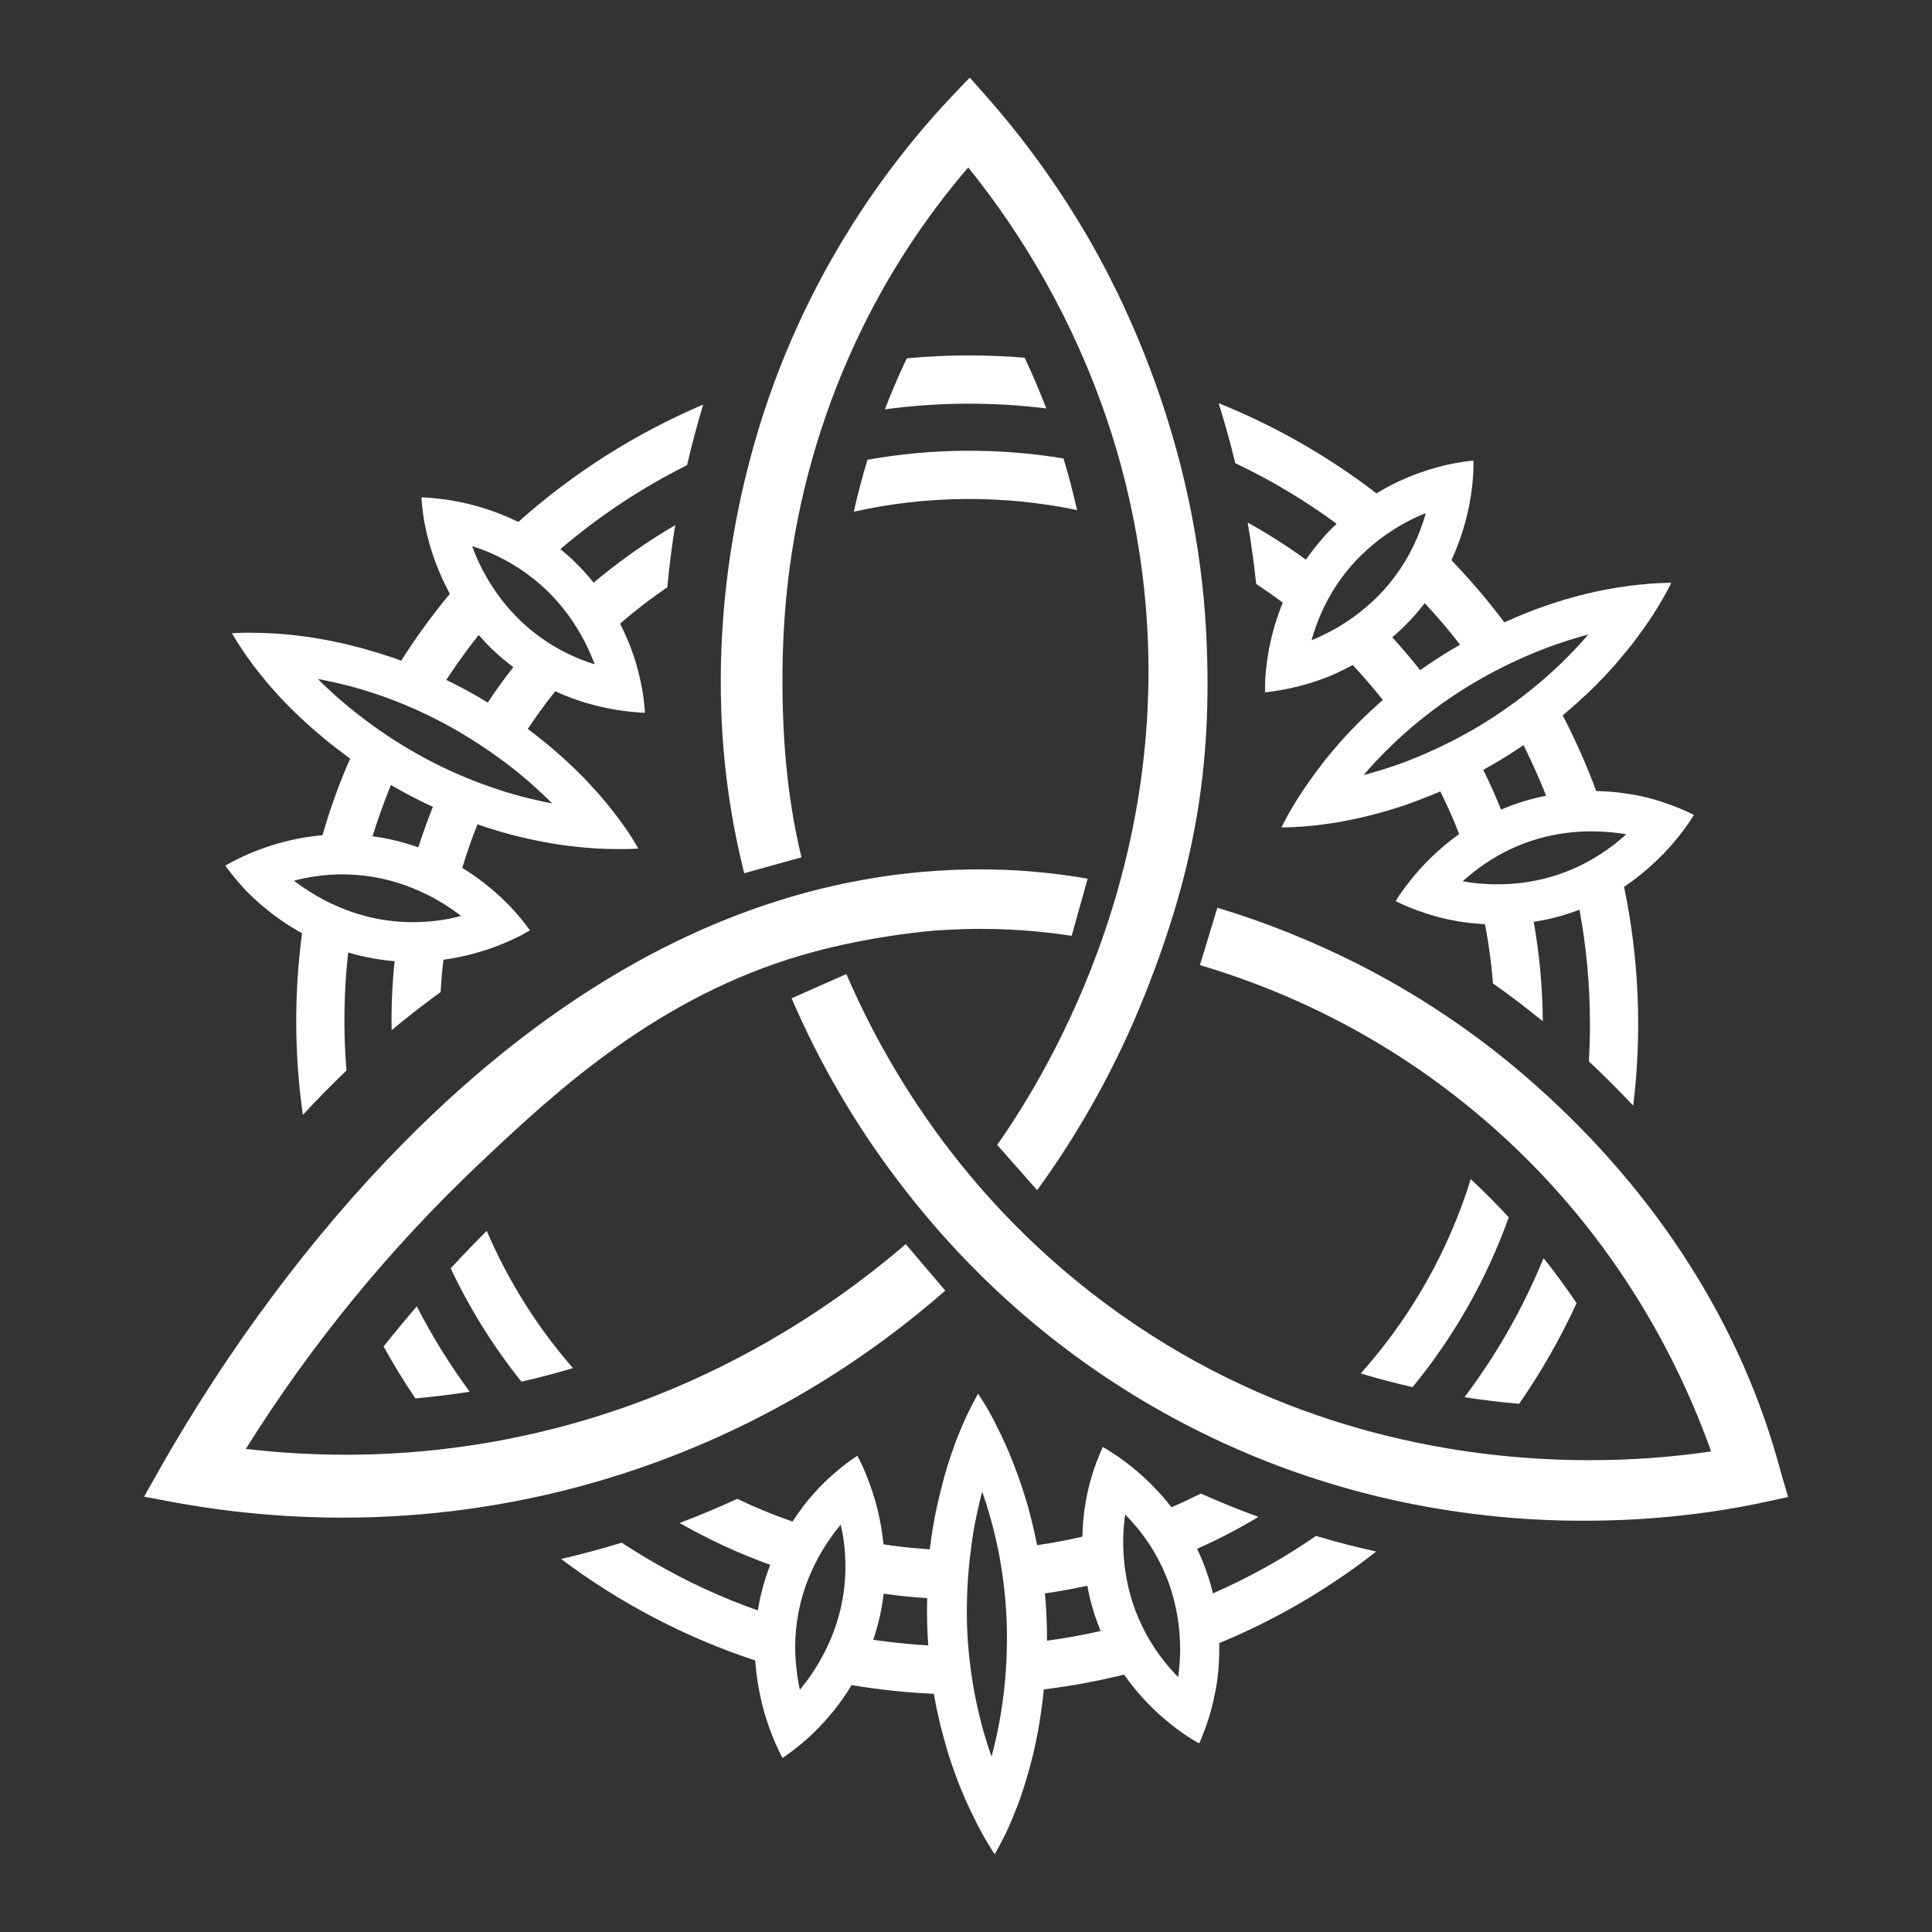 <?xml version="1.0" encoding="utf-8"?>
<!-- Generator: Adobe Illustrator 26.0.3, SVG Export Plug-In . SVG Version: 6.00 Build 0)  -->
<svg version="1.1" id="レイヤー_1" xmlns="http://www.w3.org/2000/svg" xmlns:xlink="http://www.w3.org/1999/xlink" x="0px"
	 y="0px" viewBox="0 0 1920 1920" style="enable-background:new 0 0 1920 1920;" xml:space="preserve">
<rect x="0" y="0" width="1920" height="1920" fill="#333333" stroke="none"/>
<style type="text/css">
	.st0{fill:white;}
</style>
<path class="st0" d="M848.5,508.5c3.9-17.4,8.4-34.6,13.6-51.6c64.4-11.5,130.3-11.9,194.8-1.3c5,16.5,9.5,33.6,13.5,51.3
	C997.2,491.7,921.5,492.2,848.5,508.5L848.5,508.5z M483.7,1223.2c-12.2,12.2-24.1,24.6-35.8,37.3c19,40.2,42.6,78,70.3,112.6
	c17.6-4,34.6-8.5,51.2-13.5C533.9,1318.9,505,1272.9,483.7,1223.2z M879.4,406.8c53.2-7.2,107.1-7.5,160.4-0.9
	c-6.8-17.6-14-34.4-21.5-50.4c-18.2-1.5-36.6-2.3-55.2-2.3c-20.9,0-41.5,1-61.9,2.9c-1,2.2-2.1,4.4-3.1,6.5
	C891.4,377.1,885.1,391.8,879.4,406.8z M1499.4,1209.8c-11.8-12.8-24.4-25.5-37.8-38c-5.1,16.5-11,32.7-17.8,48.7
	c-22.3,52.8-53.3,101.6-91.5,144.4c17.5,5.3,34.6,9.8,51.5,13.6C1445.1,1328.2,1477.4,1271.1,1499.4,1209.8z M412.8,1389.7
	c18.1-1.6,36.1-3.8,54-6.6c-19.8-26.8-37.4-55.2-52.6-84.9c-11.2,13.1-22.3,26.4-33,39.9C391,1355.8,401.5,1373,412.8,1389.7
	L412.8,1389.7z M1534,1250.3c-1,2.4-2,4.8-3,7.1c-19.7,46.6-45.1,90.7-75.6,131.1c18.8,3,37,5.1,54.3,6.6
	c21.9-31.6,41-65.1,57.1-100C1556.9,1280.3,1546,1265.3,1534,1250.3L1534,1250.3z"/>
<path class="st0" d="M1080.9,873.2c-17.3-3-36.2-5.5-56.6-7.2c-18.1-1.5-35.2-2-51-2l0,0c-13.5,0-27.1,0.4-40.6,1.3
	c-102,6.3-202.9,36.9-300,90.8c-79.8,44.3-157.7,104.7-231.7,179.7c-90.7,91.8-175.1,205.1-244.2,327.4l-13.6,24.2l27.3,5.1
	c56,10.4,112.8,15.7,169.7,15.7c167.1,0.2,331-45.9,473.5-133.1c44.5-27.2,86.5-58.2,125.7-92.5l-39.3-46.2
	c-80.4,69.2-214.8,159.1-398.6,194.3c-52.1,10-105,15-158,15c-33.1,0-66.3-2-99.2-5.8c65-104,143.1-199.3,232.2-283.6
	c70.8-66.8,167.9-158.3,306.7-202.9c71.9-23.1,143.9-28.4,146.9-28.7c21.6-1.5,40.5-1.6,44-1.6c30.4,0,60.8,2.3,90.9,6.9
	C1070.3,911.2,1075.6,892.2,1080.9,873.2z M1198.7,628.7c-9.2-179.3-76-320.5-115.1-388.7c-30.1-52.4-65.4-101.6-105.6-146.8
	l-14.3-16.1l-14.9,15.6C880.9,163.9,790.5,284.8,745.2,457c-21.8,82.8-31.3,166.6-28.4,249c1.8,54.6,9.5,108.8,22.8,161.8l56.9-15.8
	c-14.3-58.7-20.4-124.4-18.6-200.7c0.6-24.4,2.3-48.9,5.1-73c9.5-82.4,32.2-162.8,67.2-238.1c29.2-62.8,66.9-121.3,112-173.8
	c48.8,60.5,147.8,200.7,173.2,404.8c36.6,294.2-105.8,511.5-144.4,566.6l39.7,45c43.7-60.1,79.6-125.4,107.1-194.4
	C1186.4,866,1205.5,763,1198.7,628.7L1198.7,628.7z M1771,1467.3l-2.6-9.3l-2.6-9.3c-40.7-142.5-127.5-274-251-380.1
	c-50.7-43.6-106.6-80.8-166.2-111c-44.6-22.5-91-41.1-138.8-55.5c-5.8,19-11.5,38-17.3,57c105.5,31.4,200.8,83.3,283.2,154.2
	c125.7,108,191.2,234.9,224.8,329.1c-40.2,5.9-80.7,8.8-121.3,8.7c-110.1,0-275.1-21.6-435.8-124.7
	C974.6,1218.1,885.8,1071.8,841.1,968l-54.4,24.1c27.9,64.9,63.6,126.1,106.5,182.3c74,97.5,165.2,176.1,271,233.8
	c69,37.6,143,65.3,219.7,82.4c62.5,13.8,126.3,20.8,190.3,20.7c62.7,0,123.9-6.4,182.1-19.1l20.7-4.5L1771,1467.3z"/>
<path class="st0" d="M1674.1,823.7c0.1-0.1,0.1-0.2,0.2-0.3c0.4-0.6,0.8-1.2,1.2-1.7c0.1-0.2,0.2-0.3,0.3-0.5
	c0.7-0.9,1.3-1.8,1.9-2.7c0.2-0.2,0.3-0.4,0.5-0.7c0.3-0.4,0.5-0.8,0.8-1.1c0.2-0.3,0.4-0.6,0.6-0.9s0.4-0.6,0.6-0.9
	c0.4-0.5,0.7-1.1,1-1.6c0.1-0.2,0.2-0.4,0.4-0.6c0.2-0.4,0.5-0.7,0.7-1.1l0.3-0.5c0.3-0.5,0.6-0.9,0.8-1.3c-2.1-1-4.2-2-6.3-3
	c-0.1-0.1-0.2-0.1-0.4-0.2c-2-0.9-4-1.8-6-2.6c-0.2-0.1-0.4-0.2-0.6-0.3c-1.9-0.8-3.9-1.6-5.8-2.3c-0.3-0.1-0.5-0.2-0.8-0.3
	c-1.9-0.7-3.8-1.4-5.7-2.1l-0.8-0.3c-1.9-0.6-3.8-1.3-5.6-1.9c-0.3-0.1-0.5-0.2-0.8-0.3c-1.9-0.6-3.7-1.1-5.6-1.7l-0.7-0.2
	c-1.9-0.5-3.8-1-5.6-1.5c-0.2-0.1-0.4-0.1-0.6-0.2c-1.9-0.5-3.8-0.9-5.7-1.3l-0.4-0.1c-1.9-0.4-3.9-0.8-5.8-1.2l-0.1,0
	c-6-1.2-11.9-2-17.7-2.7h0c-1.9-0.2-3.8-0.4-5.6-0.6l-0.1,0c-1.8-0.2-3.7-0.3-5.5-0.4l-0.1,0c-1.8-0.1-3.6-0.2-5.4-0.3h-0.1
	c-1.8-0.1-3.6-0.1-5.3-0.2l0,0c-9.5-25.7-20.7-50.8-33.3-75.2l0,0c2-1.7,4.1-3.4,6-5.1l0.5-0.4c1.9-1.7,3.8-3.4,5.7-5l0.6-0.5
	c3.8-3.4,7.4-6.8,11-10.1l0.6-0.5c1.8-1.7,3.5-3.4,5.2-5l0.2-0.2c1.7-1.7,3.4-3.4,5.1-5.1l0.1-0.1c1.6-1.7,3.2-3.3,4.8-5l0.5-0.5
	c3.2-3.3,6.2-6.6,9.1-9.9c0.1-0.1,0.2-0.2,0.3-0.3c1.4-1.6,2.9-3.2,4.2-4.8c0.1-0.1,0.2-0.2,0.3-0.4c2.8-3.2,5.4-6.4,8-9.5l0.4-0.4
	c1.3-1.5,2.5-3.1,3.7-4.6l0.1-0.1c1.2-1.5,2.4-3.1,3.6-4.6l0.1-0.1c1.1-1.5,2.3-3,3.3-4.4c0.1-0.1,0.2-0.3,0.3-0.4
	c2.2-2.9,4.2-5.7,6.2-8.5l0.3-0.4c1-1.4,1.9-2.7,2.8-4l0.2-0.3c1.8-2.7,3.6-5.2,5.2-7.7c0.1-0.1,0.2-0.3,0.3-0.4
	c0.8-1.2,1.6-2.4,2.3-3.6l0.1-0.2c0.7-1.2,1.4-2.3,2.1-3.4c0.1-0.1,0.1-0.2,0.2-0.3c0.7-1.1,1.3-2.2,2-3.2c0.1-0.1,0.2-0.3,0.2-0.4
	c1.3-2.1,2.5-4.1,3.6-6l0.2-0.4c0.5-0.9,1-1.8,1.5-2.7c0.1-0.1,0.1-0.2,0.2-0.3c0.5-0.8,0.9-1.6,1.3-2.4c0,0,0.1-0.1,0.1-0.1
	c0.4-0.8,0.9-1.6,1.3-2.3c0.1-0.1,0.1-0.3,0.2-0.4c0.4-0.7,0.8-1.4,1.1-2.1l0.1-0.2c0.3-0.6,0.6-1.2,0.9-1.8c0-0.1,0.1-0.2,0.1-0.3
	c0.3-0.6,0.6-1.1,0.8-1.6l0.2-0.3c0.3-0.5,0.5-1,0.7-1.4c-1.9,0-3.8,0.1-5.7,0.1c-0.6,0-1.2,0-1.8,0.1c-1.3,0-2.6,0.1-3.8,0.1
	c-0.7,0-1.4,0.1-2.1,0.1c-1.2,0.1-2.4,0.1-3.5,0.2c-0.7,0-1.4,0.1-2.2,0.1c-1.2,0.1-2.4,0.2-3.6,0.3c-0.7,0.1-1.4,0.1-2,0.2
	c-1.3,0.1-2.7,0.2-4,0.4c-0.5,0-1,0.1-1.5,0.1c-1.8,0.2-3.7,0.4-5.5,0.6c-0.4,0-0.7,0.1-1.1,0.1c-1.5,0.2-2.9,0.3-4.3,0.5
	c-0.6,0.1-1.3,0.2-1.9,0.3c-1.2,0.2-2.4,0.3-3.5,0.5c-0.7,0.1-1.4,0.2-2,0.3c-1.1,0.2-2.3,0.3-3.4,0.5c-0.7,0.1-1.3,0.2-2,0.3
	c-1.2,0.2-2.4,0.4-3.6,0.6c-0.6,0.1-1.2,0.2-1.7,0.3c-1.5,0.3-3,0.5-4.5,0.8c-0.2,0-0.5,0.1-0.7,0.1c-1.8,0.3-3.5,0.7-5.2,1
	c-0.4,0.1-0.9,0.2-1.3,0.3c-1.3,0.3-2.6,0.5-3.9,0.8c-0.6,0.1-1.2,0.3-1.7,0.4c-1.1,0.3-2.3,0.5-3.4,0.8c-0.6,0.1-1.2,0.3-1.8,0.4
	c-1.1,0.3-2.3,0.5-3.4,0.8c-0.6,0.1-1.1,0.3-1.7,0.4c-1.3,0.3-2.5,0.6-3.8,1c-0.4,0.1-0.8,0.2-1.2,0.3c-3.3,0.9-6.6,1.8-9.9,2.7
	c-0.4,0.1-0.8,0.2-1.1,0.3c-1.2,0.4-2.5,0.7-3.7,1.1c-0.5,0.1-0.9,0.3-1.4,0.4c-1.2,0.4-2.3,0.7-3.5,1.1l-1.3,0.4
	c-1.2,0.4-2.4,0.8-3.6,1.2l-1.1,0.3c-1.5,0.5-3,1-4.5,1.5l0,0c-3.2,1.1-6.3,2.2-9.3,3.3l-0.7,0.2c-1.3,0.5-2.5,0.9-3.8,1.4l-0.8,0.3
	c-1.2,0.5-2.4,0.9-3.6,1.4l-0.7,0.3c-1.4,0.5-2.7,1-4,1.6l-0.2,0.1c-4.4,1.7-8.6,3.5-12.7,5.3l-0.2,0.1c-1.3,0.6-2.6,1.1-3.8,1.7
	l-0.3,0.1c-1.3,0.6-2.6,1.1-3.9,1.7l0,0c-16.3-21.7-33.8-42.3-52.6-61.8v0v0l0,0v0c12.3-26.7,19.7-55.4,21.6-84.7l0-0.1
	c0.1-1.5,0.2-2.9,0.2-4.3c0-0.1,0-0.2,0-0.2c0.1-1.3,0.1-2.5,0.1-3.6c0-0.1,0-0.2,0-0.3c0-0.5,0-0.9,0-1.4c0-0.1,0-0.2,0-0.3
	c0-0.5,0-1,0-1.4v-0.2c0-0.4,0-0.7,0-1.1v-0.3c0-0.4,0-0.7,0-1.1c-2.6,0.3-5.1,0.6-7.7,0.9c-0.9,0.1-1.7,0.3-2.5,0.4
	c-1.7,0.2-3.3,0.5-4.9,0.8c-1,0.2-2,0.4-3,0.5c-1.4,0.3-2.9,0.5-4.3,0.8c-1.1,0.2-2.1,0.4-3.1,0.7c-1.3,0.3-2.6,0.6-3.9,0.9
	c-1.1,0.3-2.1,0.5-3.2,0.8c-1.2,0.3-2.5,0.6-3.7,1c-1.1,0.3-2.1,0.6-3.2,0.9c-1.2,0.3-2.3,0.7-3.5,1c-1.1,0.3-2.1,0.7-3.2,1
	c-1.1,0.3-2.2,0.7-3.3,1.1c-1.1,0.4-2.1,0.7-3.2,1.1c-1,0.4-2,0.7-3,1.1c-1.1,0.4-2.2,0.8-3.2,1.2c-0.9,0.4-1.8,0.7-2.8,1.1
	c-1.1,0.4-2.2,0.9-3.3,1.3c-0.8,0.3-1.6,0.7-2.5,1.1c-1.1,0.5-2.3,1-3.4,1.5c-0.7,0.3-1.3,0.6-2,0.9c-1.2,0.6-2.5,1.1-3.7,1.7
	c-0.3,0.2-0.7,0.3-1,0.5c-6.7,3.3-13,6.8-18.8,10.3c-48-36.9-100.7-67-156.8-89.6c5.9,18.9,11.5,38.8,16.5,59.6
	c35.4,16.8,69.1,36.9,100.7,60.2c-5.7,5.4-9.8,9.7-12.1,12.4c-6.6,7.4-12.8,15.2-18.4,23.3l0,0c-18.5-13.5-37.9-25.8-57.9-36.9
	c3.4,19.8,6.3,40.1,8.5,61.1c9,5.9,17.8,12,26.4,18.5c-8.1,19.7-13.5,40.5-16.1,61.6l0,0.1c-0.3,2.7-0.6,5.3-0.8,7.7l0,0.2
	c-0.1,0.8-0.1,1.6-0.2,2.3v0c-0.1,1.5-0.2,3-0.3,4.3l0,0.3c0,0.6-0.1,1.2-0.1,1.8c0,0.1,0,0.1,0,0.2c-0.1,1.3-0.1,2.4-0.1,3.5
	c0,0.1,0,0.2,0,0.3c0,0.4,0,0.9,0,1.3c0,0.1,0,0.2,0,0.3c0,0.5,0,1,0,1.4v0c0,0.4,0,0.9,0,1.3c0,0.1,0,0.2,0,0.4c0,0.3,0,0.6,0,0.8
	c0,0.1,0,0.2,0,0.3c0,0.4,0,0.7,0,1c2.5-0.2,4.9-0.5,7.3-0.9c0.8-0.1,1.5-0.2,2.3-0.3c1.6-0.2,3.3-0.5,4.9-0.8
	c0.9-0.1,1.7-0.3,2.5-0.4c1.6-0.3,3.1-0.6,4.6-0.9c0.8-0.2,1.6-0.3,2.4-0.5c1.8-0.4,3.5-0.8,5.2-1.2c0.5-0.1,1-0.2,1.5-0.3
	c2.2-0.5,4.4-1.1,6.5-1.7c0.6-0.2,1.2-0.3,1.8-0.5c1.5-0.4,3.1-0.9,4.6-1.3c0.8-0.2,1.5-0.5,2.3-0.7c1.3-0.4,2.6-0.9,4-1.3
	c0.8-0.3,1.5-0.5,2.3-0.8c1.3-0.5,2.7-1,4-1.4c0.7-0.2,1.3-0.5,2-0.7c1.9-0.7,3.8-1.5,5.6-2.2c0.5-0.2,0.9-0.4,1.3-0.6
	c1.4-0.6,2.8-1.2,4.2-1.8c0.7-0.3,1.4-0.6,2.1-1c1.1-0.5,2.2-1,3.3-1.5c0.7-0.4,1.5-0.7,2.2-1.1c1-0.5,2.1-1,3.1-1.5
	c0.7-0.4,1.4-0.7,2.1-1.1c1.2-0.6,2.3-1.2,3.5-1.8c0.5-0.3,1-0.5,1.5-0.8c10.5,11.2,20.5,22.8,29.9,34.7l0,0l0,0l0,0
	c-1.9,1.7-3.8,3.3-5.6,5l-0.6,0.6c-3.6,3.3-7.2,6.5-10.6,9.8c-0.2,0.2-0.4,0.3-0.5,0.5c-3.4,3.3-6.8,6.6-10,9.9l-0.3,0.3
	c-1.6,1.6-3.2,3.3-4.7,4.9l-0.3,0.3c-3.1,3.3-6.1,6.5-8.9,9.7c-0.1,0.1-0.2,0.3-0.4,0.4c-2.8,3.2-5.5,6.3-8.1,9.4l-0.3,0.4
	c-2.6,3.1-5.1,6.1-7.5,9.1l-0.2,0.3c-1.2,1.5-2.4,3-3.5,4.5l-0.1,0.2c-1.1,1.5-2.3,2.9-3.4,4.4l0,0.1c-1.1,1.4-2.1,2.9-3.2,4.3
	l-0.2,0.3c-2,2.8-4,5.5-5.8,8.1l-0.3,0.4c-1.8,2.6-3.5,5.1-5.2,7.6l-0.2,0.4c-0.8,1.2-1.6,2.4-2.4,3.6l-0.1,0.2
	c-0.7,1.1-1.5,2.3-2.2,3.4c-0.1,0.1-0.1,0.2-0.2,0.2c-0.7,1.1-1.4,2.2-2,3.3l-0.2,0.4c-1.3,2.1-2.5,4.1-3.7,6.1
	c-0.1,0.1-0.2,0.3-0.2,0.4c-1.1,1.9-2.1,3.7-3.1,5.3c-0.1,0.1-0.2,0.3-0.2,0.4c-0.5,0.8-0.9,1.6-1.3,2.4c-0.1,0.1-0.1,0.2-0.1,0.3
	c-0.4,0.7-0.7,1.4-1.1,2c-0.1,0.1-0.1,0.2-0.2,0.3c-0.4,0.7-0.7,1.3-1,2c-0.1,0.1-0.1,0.2-0.2,0.4c-0.3,0.6-0.6,1.1-0.8,1.6
	l-0.1,0.2c-0.3,0.6-0.6,1.1-0.8,1.6c-0.1,0.1-0.1,0.2-0.2,0.3c-0.2,0.5-0.5,1-0.7,1.4c1.8,0,3.6-0.1,5.4-0.1c0.6,0,1.2,0,1.8-0.1
	c1.2,0,2.4-0.1,3.6-0.1c0.7,0,1.4-0.1,2.1-0.1c1.1-0.1,2.2-0.1,3.3-0.2c0.7,0,1.5-0.1,2.2-0.1c1-0.1,2.1-0.1,3.1-0.2
	c0.8-0.1,1.5-0.1,2.3-0.2c1-0.1,2.1-0.2,3.1-0.3c0.8-0.1,1.5-0.1,2.3-0.2c1-0.1,2.1-0.2,3.1-0.3c0.7-0.1,1.5-0.2,2.2-0.2
	c1-0.1,2.1-0.2,3.1-0.4c0.7-0.1,1.4-0.2,2.1-0.3c1.1-0.1,2.2-0.3,3.3-0.4c0.6-0.1,1.3-0.2,1.9-0.3c1.3-0.2,2.5-0.4,3.8-0.5
	c0.5-0.1,0.9-0.1,1.4-0.2c1.7-0.3,3.4-0.5,5.2-0.8l0.4-0.1c1.6-0.3,3.1-0.5,4.7-0.8c0.5-0.1,1-0.2,1.5-0.3c1.2-0.2,2.3-0.4,3.5-0.7
	c0.6-0.1,1.2-0.2,1.8-0.4c1.1-0.2,2.1-0.4,3.2-0.6c0.6-0.1,1.3-0.3,1.9-0.4c1-0.2,2-0.4,3.1-0.7c0.6-0.1,1.3-0.3,1.9-0.4
	c1-0.2,2-0.5,3.1-0.7c0.6-0.1,1.2-0.3,1.8-0.4c1-0.2,2.1-0.5,3.1-0.8c0.6-0.1,1.1-0.3,1.7-0.4c1.1-0.3,2.2-0.5,3.2-0.8
	c0.5-0.1,1-0.3,1.5-0.4c1.2-0.3,2.4-0.6,3.5-0.9c0.4-0.1,0.8-0.2,1.2-0.3c1.5-0.4,3-0.8,4.5-1.3l0.1,0c3.2-0.9,6.3-1.8,9.4-2.8
	c0.2-0.1,0.4-0.1,0.7-0.2c1.3-0.4,2.6-0.8,3.8-1.2l1-0.3c1.2-0.4,2.3-0.8,3.5-1.1l1.1-0.4c1.1-0.4,2.2-0.7,3.3-1.1l1.1-0.4
	c1.1-0.4,2.2-0.8,3.3-1.2l1-0.4c1.1-0.4,2.3-0.8,3.4-1.2l0.8-0.3c1.2-0.5,2.4-0.9,3.7-1.4l0.5-0.2c7.1-2.7,13.9-5.4,20.3-8.2h0l0,0
	h0h0c4.6,9.3,9,18.8,13.1,28.5c1.9,4.6,3.8,9.2,5.6,13.9c-19.7,14.1-37.2,31-51.8,50.3l-0.1,0.1c-0.5,0.6-0.9,1.3-1.4,1.9
	c-0.1,0.1-0.1,0.2-0.2,0.2c-0.8,1-1.5,2.1-2.2,3c-0.1,0.2-0.3,0.4-0.4,0.6c-0.3,0.5-0.6,0.9-0.9,1.3c-0.2,0.3-0.4,0.6-0.6,0.8
	c-0.4,0.6-0.8,1.2-1.2,1.7c-0.2,0.4-0.5,0.7-0.7,1c-0.2,0.3-0.4,0.6-0.5,0.8c-0.3,0.4-0.6,0.9-0.8,1.3l-0.4,0.6
	c-0.3,0.4-0.6,0.9-0.8,1.3l-0.3,0.4c-0.3,0.5-0.6,0.9-0.8,1.3c1.8,0.9,3.6,1.7,5.4,2.6c0.3,0.1,0.6,0.3,0.8,0.4
	c1.7,0.8,3.4,1.5,5.2,2.3c0.3,0.1,0.6,0.3,1,0.4c1.7,0.7,3.5,1.4,5.2,2.1c0.2,0.1,0.4,0.2,0.6,0.2c1.7,0.7,3.4,1.3,5.1,1.9l0.4,0.1
	c1.7,0.6,3.5,1.2,5.2,1.8c0.3,0.1,0.6,0.2,0.8,0.3c1.7,0.6,3.4,1.1,5.1,1.6l0.7,0.2c1.8,0.5,3.5,1,5.3,1.5l0,0
	c1.8,0.5,3.6,0.9,5.3,1.4l0.4,0.1c1.7,0.4,3.4,0.8,5.1,1.2l0.6,0.1c1.7,0.4,3.4,0.7,5.1,1l0.3,0.1c3.5,0.7,7,1.3,10.5,1.7l0.2,0
	c1.7,0.2,3.4,0.5,5.1,0.7l0.2,0c5.2,0.6,10.3,1,15.2,1.3l0,0c3.7,19.4,6.4,39.1,7.9,58.8c17,12,33.4,24.5,49.5,37.6
	c-0.2-33.1-3.2-66.2-9-98.8c9.3-1.4,18.5-3.4,27.6-6c6.2-1.8,12.1-3.8,17.9-6l0,0c6.9,37.4,10.4,75.5,10.4,113.5
	c0,12.5-0.4,24.8-1.1,37.2c15.3,14.3,30,29,44.1,44c8.8-72.5,5.8-145.9-9.1-217.4C1636.9,865.8,1657.4,846.3,1674.1,823.7z
	 M1531.1,777.6c1.9,4.4,3.7,8.8,5.4,13.2c-8.3,1.6-14.6,3.3-18.1,4.3c-9.1,2.6-18,5.8-26.7,9.5l0,0c-5.4-13.5-11.3-26.7-17.7-39.6
	l0,0c11.3-6.1,19.6-11.2,24.3-14.2c5.4-3.4,10.7-6.8,15.8-10.3h0C1520.1,752.7,1525.8,765,1531.1,777.6L1531.1,777.6z M1451,640.7
	c-7,4-12.3,7.3-15.8,9.4c-8.3,5.2-16.3,10.5-23.9,15.9l0,0c-8.8-11.2-18.1-22.1-27.7-32.7l0,0c7.5-6.3,14.5-13.1,21-20.3
	c4-4.5,7.8-9,11.3-13.6C1428.3,612.7,1440,626.4,1451,640.7L1451,640.7z M1345.3,559.5c15.7-17.2,34.4-31.4,55.1-42.1
	c1.2-0.6,2.5-1.3,3.8-1.9l0.7-0.3c1-0.5,2-1,3-1.4c0.4-0.2,0.8-0.3,1.1-0.5c0.9-0.4,1.9-0.8,2.8-1.3c0.4-0.2,0.8-0.3,1.1-0.5
	c1.3-0.6,2.6-1.1,4-1.6c-0.4,1.4-0.8,2.8-1.2,4.3c-1.3,4.3-2.8,8.6-4.5,13.1l0,0c-8.3,21.8-20.5,41.9-36.1,59.2
	c-17.3,18.9-38.1,34.2-61.2,45.1l0,0c-1.6,0.7-3.2,1.5-4.8,2.2c-0.3,0.1-0.5,0.2-0.8,0.4c-1.6,0.7-3.2,1.4-4.9,2
	c0.5-1.8,1-3.5,1.6-5.3c0-0.1,0.1-0.2,0.1-0.3c0.5-1.8,1.1-3.5,1.7-5.3l0,0C1315.1,600.9,1328.1,578.5,1345.3,559.5L1345.3,559.5z
	 M1411.7,751c-2.1,0.9-4.2,1.7-6.3,2.6l-0.2,0.1c-2.1,0.9-4.3,1.7-6.5,2.6l-0.2,0.1c-2,0.8-4.1,1.6-6.2,2.3l-0.8,0.3
	c-2.2,0.8-4.4,1.6-6.6,2.3c-0.1,0-0.3,0.1-0.4,0.1c-2,0.7-4,1.4-6.1,2l-1.4,0.5c-2.2,0.7-4.4,1.4-6.7,2.1l-0.5,0.1
	c-2.1,0.6-4.1,1.2-6.2,1.8c-0.6,0.2-1.1,0.3-1.7,0.5c-2.3,0.6-4.5,1.3-6.8,1.9c1.5-1.7,3-3.4,4.5-5.2c1.2-1.4,2.5-2.8,3.8-4.2
	c0.3-0.3,0.6-0.7,0.9-1c10.4-11.3,21.3-22.1,32.8-32.2c18.5-16.3,38.3-31,59.2-44c19.7-12.2,40.2-22.9,61.5-32.1
	c4.4-1.9,8.9-3.8,13.6-5.6l0.6-0.2c4.5-1.8,9.2-3.5,13.9-5.2c0.3-0.1,0.6-0.2,0.9-0.3c2.3-0.8,4.6-1.6,7-2.4c0.3-0.1,0.7-0.2,1-0.3
	c2.2-0.7,4.4-1.4,6.6-2.1c0.3-0.1,0.6-0.2,0.9-0.3c2.3-0.7,4.7-1.4,7.1-2.1c0.5-0.2,1-0.3,1.6-0.5c2.4-0.7,4.9-1.4,7.4-2
	c-1.5,1.8-3.1,3.6-4.7,5.4c-0.3,0.3-0.6,0.6-0.9,1c-1.4,1.5-2.7,3.1-4.1,4.6c-0.2,0.2-0.5,0.5-0.7,0.7c-1.5,1.6-3,3.3-4.6,4.9
	c-0.1,0.1-0.3,0.3-0.4,0.4c-1.7,1.8-3.4,3.5-5.2,5.3c0,0-0.1,0.1-0.1,0.1c-7.5,7.6-15.7,15.3-24.6,22.9
	c-17.6,15.1-36.3,28.9-55.9,41.2C1456.2,730.2,1434.3,741.5,1411.7,751L1411.7,751z M1540.3,871.7c-17.1,4.8-34.8,7.2-52.6,7.1
	c-7.3,0-14.6-0.4-21.9-1.2l0,0c-1.9-0.2-3.7-0.5-5.5-0.7c-0.4-0.1-0.8-0.1-1.2-0.2c-1.9-0.3-3.7-0.6-5.5-0.9
	c0.9-0.8,1.9-1.7,2.8-2.5c0.5-0.4,0.9-0.8,1.4-1.2c0.4-0.3,0.7-0.6,1.1-0.9c1.3-1.1,2.7-2.3,4.1-3.4c19.6-15.8,42.1-27.6,66.3-34.5
	c17.1-4.8,34.8-7.2,52.6-7.1c6,0,12,0.3,17.9,0.8c2.7,0.2,5.5,0.6,8.2,0.9c0.1,0,0.2,0,0.3,0c1.2,0.2,2.5,0.3,3.7,0.5
	c1.4,0.2,2.7,0.4,4.1,0.7c-1,0.9-2.1,1.9-3.1,2.8c-0.7,0.6-1.5,1.3-2.2,1.9c-0.3,0.2-0.6,0.5-0.9,0.7c-1,0.8-1.9,1.6-2.9,2.4
	l-0.2,0.2c-1.1,0.9-2.2,1.7-3.3,2.6C1584.6,854.3,1563.2,865.2,1540.3,871.7L1540.3,871.7z"/>
<path class="st0" d="M770.5,1732.2c0,0.1,0.1,0.2,0.1,0.3c0.3,0.7,0.6,1.3,0.9,1.9l0.2,0.5c0.5,1,0.9,2,1.4,3
	c0.1,0.2,0.2,0.5,0.3,0.7c0.2,0.4,0.4,0.8,0.6,1.2c0.2,0.3,0.3,0.7,0.5,1s0.3,0.6,0.5,1c0.3,0.6,0.6,1.1,0.8,1.7
	c0.1,0.2,0.2,0.4,0.3,0.6c0.2,0.4,0.4,0.8,0.6,1.1c0.1,0.2,0.2,0.3,0.3,0.5c0.3,0.5,0.5,0.9,0.7,1.3c2-1.3,3.9-2.6,5.7-4
	c0.1-0.1,0.2-0.2,0.3-0.2c1.8-1.3,3.6-2.6,5.3-3.9c0.2-0.1,0.4-0.3,0.5-0.4c1.7-1.3,3.3-2.6,4.9-3.9c0.2-0.2,0.4-0.3,0.6-0.5
	c1.6-1.3,3.1-2.6,4.6-3.9l0.7-0.6c1.5-1.3,3-2.6,4.4-3.9l0.6-0.6c1.4-1.3,2.9-2.7,4.2-4c0.2-0.2,0.4-0.4,0.5-0.5
	c1.4-1.4,2.8-2.7,4.1-4.1l0.4-0.5c1.4-1.4,2.7-2.8,4-4.2c0.1-0.1,0.2-0.2,0.3-0.3c1.3-1.5,2.7-3,3.9-4.4l0.1-0.1
	c4-4.6,7.7-9.3,11.2-14l0,0c1.1-1.5,2.2-3.1,3.3-4.6l0.1-0.1c1.1-1.5,2.1-3,3.1-4.5l0.1-0.1c1-1.5,2-3,2.9-4.5l0-0.1
	c1-1.5,1.9-3,2.8-4.5l0,0l0,0l0,0c27.1,4.6,54.4,7.5,81.8,8.7l0,0c0.5,2.6,0.9,5.2,1.4,7.8c0,0.2,0.1,0.4,0.1,0.7
	c0.5,2.5,1,5,1.5,7.5c0.1,0.3,0.1,0.5,0.2,0.8c1,5,2.2,9.8,3.3,14.6l0.2,0.7c0.6,2.4,1.2,4.7,1.8,7c0,0.1,0.1,0.2,0.1,0.3
	c0.6,2.3,1.2,4.6,1.9,6.9c0,0,0,0.1,0,0.1c0.6,2.3,1.3,4.5,1.9,6.7c0.1,0.2,0.1,0.4,0.2,0.7c1.3,4.4,2.6,8.7,4,12.8
	c0,0.1,0.1,0.3,0.1,0.4c0.7,2.1,1.4,4.1,2.1,6.1c0.1,0.2,0.1,0.3,0.2,0.5c1.4,4,2.8,7.9,4.2,11.7c0.1,0.2,0.1,0.4,0.2,0.5
	c0.7,1.9,1.4,3.7,2.1,5.5l0.1,0.1c0.7,1.8,1.5,3.6,2.2,5.4l0.1,0.1c0.7,1.7,1.4,3.4,2.1,5.1c0.1,0.2,0.1,0.3,0.2,0.5
	c1.4,3.3,2.8,6.5,4.3,9.6c0.1,0.1,0.1,0.3,0.2,0.4c0.7,1.5,1.4,3,2.1,4.4c0.1,0.1,0.1,0.2,0.2,0.4c1.4,2.9,2.7,5.7,4.1,8.3
	c0.1,0.2,0.2,0.3,0.2,0.5c0.7,1.3,1.3,2.6,1.9,3.8l0.1,0.2c0.6,1.2,1.3,2.4,1.9,3.5c0,0.1,0.1,0.2,0.1,0.3c0.6,1.1,1.2,2.3,1.8,3.3
	c0.1,0.1,0.2,0.3,0.2,0.4c1.2,2.2,2.3,4.2,3.4,6.1c0.1,0.1,0.1,0.3,0.2,0.4c0.5,0.9,1.1,1.8,1.6,2.7c0.1,0.1,0.1,0.2,0.2,0.3
	c0.5,0.8,1,1.6,1.4,2.4l0.1,0.1c0.5,0.8,0.9,1.5,1.4,2.2l0.2,0.4c0.4,0.7,0.8,1.4,1.2,2l0.1,0.2c0.4,0.6,0.7,1.2,1.1,1.7l0.2,0.3
	c0.3,0.5,0.7,1.1,1,1.5l0.2,0.3c0.3,0.5,0.6,0.9,0.9,1.3c0.9-1.7,1.8-3.3,2.7-5c0.3-0.5,0.6-1.1,0.9-1.6c0.6-1.1,1.2-2.3,1.8-3.4
	c0.3-0.6,0.7-1.3,1-1.9c0.5-1.1,1.1-2.1,1.6-3.2c0.3-0.6,0.6-1.3,1-1.9c0.5-1.1,1-2.1,1.6-3.2c0.3-0.6,0.6-1.2,0.9-1.8
	c0.6-1.2,1.1-2.4,1.7-3.7c0.2-0.5,0.4-0.9,0.6-1.4c0.8-1.7,1.5-3.4,2.2-5c0.1-0.3,0.3-0.7,0.4-1c0.6-1.3,1.1-2.7,1.7-4
	c0.2-0.6,0.5-1.2,0.7-1.8c0.5-1.1,0.9-2.2,1.3-3.3c0.3-0.6,0.5-1.3,0.8-1.9c0.4-1.1,0.8-2.2,1.3-3.2c0.2-0.6,0.5-1.2,0.7-1.9
	c0.4-1.1,0.8-2.3,1.3-3.4c0.2-0.6,0.4-1.1,0.6-1.7c0.5-1.4,1-2.9,1.5-4.3c0.1-0.2,0.2-0.5,0.2-0.7c0.6-1.7,1.2-3.4,1.7-5.1
	c0.1-0.4,0.3-0.8,0.4-1.3c0.4-1.3,0.8-2.5,1.2-3.7c0.2-0.6,0.4-1.1,0.5-1.7c0.3-1.1,0.7-2.2,1-3.4c0.2-0.6,0.4-1.2,0.5-1.8
	c0.3-1.1,0.7-2.2,1-3.4c0.2-0.5,0.3-1.1,0.5-1.6c0.4-1.3,0.7-2.5,1.1-3.8c0.1-0.4,0.2-0.8,0.3-1.2c0.9-3.3,1.8-6.6,2.6-9.9
	c0.1-0.4,0.2-0.8,0.3-1.2c0.3-1.3,0.6-2.5,0.9-3.7c0.1-0.5,0.2-0.9,0.3-1.4c0.3-1.2,0.5-2.4,0.8-3.5c0.1-0.5,0.2-0.9,0.3-1.4
	c0.3-1.2,0.5-2.5,0.8-3.7c0.1-0.4,0.2-0.7,0.2-1.1c0.3-1.6,0.6-3.1,1-4.7l0-0.1c0.7-3.3,1.3-6.5,1.8-9.7l0.1-0.7
	c0.2-1.3,0.5-2.7,0.7-4c0.1-0.3,0.1-0.6,0.1-0.9c0.2-1.3,0.4-2.6,0.6-3.8l0.1-0.8c0.2-1.4,0.4-2.9,0.7-4.3c0-0.1,0-0.1,0-0.2
	c0.7-4.7,1.3-9.2,1.8-13.7c0-0.1,0-0.1,0-0.2c0.2-1.4,0.3-2.8,0.5-4.1l0-0.3c0.2-1.4,0.3-2.8,0.4-4.2l0,0
	c26.9-3.3,53.6-8.2,79.8-14.7v0v0l0,0l0,0c16.9,24,38.1,44.7,62.6,61.1l0.1,0.1c1.3,0.8,2.4,1.6,3.6,2.3l0.2,0.1
	c1.1,0.7,2.1,1.3,3.1,1.9l0.2,0.1c0.4,0.2,0.8,0.5,1.2,0.7l0.2,0.1c0.4,0.3,0.8,0.5,1.2,0.7l0.2,0.1l0.9,0.5l0.3,0.1l0.9,0.5
	c1.1-2.4,2.1-4.7,3-7.1c0.3-0.8,0.6-1.6,0.9-2.4c0.6-1.6,1.2-3.1,1.8-4.6c0.4-1,0.7-1.9,1-2.9c0.5-1.4,1-2.8,1.4-4.1
	c0.3-1,0.7-2,1-3c0.4-1.3,0.8-2.6,1.2-3.9c0.3-1.1,0.6-2.1,0.9-3.1c0.3-1.2,0.7-2.5,1-3.7c0.3-1.1,0.6-2.1,0.8-3.2
	c0.3-1.2,0.6-2.3,0.9-3.5c0.3-1.1,0.5-2.2,0.7-3.3c0.2-1.1,0.5-2.2,0.7-3.4s0.4-2.2,0.7-3.3c0.2-1.1,0.4-2.1,0.6-3.2
	c0.2-1.1,0.4-2.3,0.6-3.4c0.2-1,0.3-2,0.4-2.9c0.2-1.2,0.3-2.3,0.5-3.5c0.1-0.9,0.2-1.8,0.3-2.7c0.1-1.2,0.3-2.5,0.4-3.7
	c0.1-0.7,0.1-1.4,0.2-2.2c0.1-1.4,0.2-2.7,0.3-4c0-0.4,0-0.8,0.1-1.1c0.5-7.5,0.6-14.6,0.5-21.4c55.9-23.1,108.4-53.7,156-91
	c-19.4-4.3-39.4-9.4-59.9-15.5c-32.2,22.3-66.5,41.4-102.4,57.1c-1.8-7.6-3.6-13.3-4.7-16.7c-3.1-9.4-6.7-18.7-11-27.6v0
	c20.9-9.3,41.3-19.9,60.9-31.7c-18.8-6.9-37.9-14.6-57.2-23.2c-9.6,4.8-19.3,9.4-29.2,13.6c-13.1-16.9-28.3-31.9-45.3-44.7l0,0
	c-2.2-1.6-4.3-3.2-6.3-4.6l-0.1-0.1c-0.6-0.5-1.3-0.9-1.9-1.3h0c-1.3-0.9-2.5-1.7-3.6-2.4l-0.2-0.1c-0.5-0.3-1-0.7-1.5-1l-0.2-0.1
	c-1.1-0.7-2.1-1.3-3-1.9l-0.3-0.2c-0.4-0.2-0.7-0.5-1.1-0.7l-0.3-0.2c-0.4-0.3-0.8-0.5-1.2-0.7l0,0c-0.4-0.2-0.7-0.4-1.1-0.6
	l-0.3-0.2c-0.3-0.1-0.5-0.3-0.7-0.4l-0.3-0.2c-0.3-0.2-0.6-0.3-0.9-0.5c-1,2.3-2,4.5-2.9,6.8c-0.3,0.7-0.6,1.4-0.9,2.1
	c-0.6,1.5-1.2,3.1-1.8,4.6c-0.3,0.8-0.6,1.6-0.9,2.4c-0.5,1.5-1.1,3-1.6,4.4c-0.3,0.8-0.5,1.5-0.8,2.3c-0.6,1.7-1.1,3.4-1.6,5.1
	c-0.1,0.5-0.3,1-0.5,1.5c-0.6,2.2-1.2,4.3-1.8,6.5c-0.2,0.6-0.3,1.2-0.5,1.8c-0.4,1.5-0.8,3.1-1.1,4.6c-0.2,0.8-0.4,1.6-0.5,2.4
	c-0.3,1.4-0.6,2.7-0.9,4.1c-0.2,0.8-0.3,1.6-0.5,2.4c-0.3,1.4-0.5,2.8-0.7,4.2c-0.1,0.7-0.2,1.4-0.4,2.1c-0.3,2-0.6,4-0.9,6
	c-0.1,0.5-0.1,1-0.2,1.4c-0.2,1.5-0.4,3.1-0.5,4.6c-0.1,0.8-0.2,1.6-0.2,2.3c-0.1,1.2-0.2,2.4-0.3,3.6c-0.1,0.8-0.1,1.6-0.2,2.5
	c-0.1,1.2-0.2,2.3-0.2,3.5c0,0.8-0.1,1.6-0.1,2.3c-0.1,1.3-0.1,2.6-0.1,3.9c0,0.6,0,1.1-0.1,1.7c-14.9,3.5-30,6.3-45,8.5l0,0l0,0
	c-0.5-2.5-1-4.9-1.5-7.3c-0.1-0.3-0.1-0.5-0.2-0.8c-1-4.8-2.1-9.5-3.2-14.1c-0.1-0.2-0.1-0.5-0.2-0.7c-1.1-4.6-2.3-9.2-3.5-13.6
	l-0.1-0.4c-0.6-2.2-1.2-4.4-1.9-6.5c0-0.1-0.1-0.2-0.1-0.4c-1.3-4.3-2.6-8.5-3.9-12.6c-0.1-0.2-0.1-0.3-0.2-0.5
	c-1.3-4-2.7-7.9-4-11.7c-0.1-0.2-0.1-0.3-0.2-0.5c-1.4-3.8-2.8-7.5-4.2-11.1c0-0.1-0.1-0.2-0.1-0.4c-0.7-1.8-1.4-3.5-2.1-5.3
	l-0.1-0.2c-0.7-1.7-1.4-3.4-2.1-5.1l0-0.1c-0.7-1.7-1.4-3.3-2.1-4.9c-0.1-0.1-0.1-0.3-0.2-0.4c-1.4-3.1-2.7-6.2-4.1-9.1l-0.2-0.4
	c-1.3-2.9-2.7-5.6-4-8.3c-0.1-0.1-0.1-0.3-0.2-0.4c-0.7-1.3-1.3-2.6-1.9-3.8l-0.1-0.2c-0.6-1.2-1.2-2.4-1.8-3.6
	c0-0.1-0.1-0.2-0.1-0.3c-0.6-1.2-1.2-2.3-1.8-3.4c-0.1-0.1-0.1-0.2-0.2-0.4c-1.2-2.2-2.3-4.3-3.4-6.2c-0.1-0.1-0.2-0.3-0.2-0.4
	c-1.1-1.9-2.1-3.7-3.1-5.3c-0.1-0.1-0.2-0.3-0.2-0.4c-0.5-0.8-0.9-1.6-1.4-2.3l-0.2-0.3c-0.4-0.7-0.8-1.3-1.2-1.9l-0.2-0.3
	c-0.4-0.7-0.8-1.3-1.2-1.9l-0.2-0.3c-0.3-0.5-0.7-1.1-1-1.5l-0.1-0.2c-0.3-0.5-0.7-1-1-1.5l-0.2-0.3c-0.3-0.5-0.6-0.9-0.8-1.3
	c-0.9,1.6-1.8,3.2-2.6,4.8c-0.3,0.5-0.6,1.1-0.8,1.6c-0.6,1.1-1.1,2.1-1.7,3.2c-0.3,0.6-0.6,1.3-1,1.9c-0.5,1-1,1.9-1.5,2.9
	c-0.3,0.7-0.7,1.3-1,2c-0.5,0.9-0.9,1.9-1.4,2.8c-0.3,0.7-0.7,1.4-1,2.1c-0.4,0.9-0.9,1.9-1.3,2.8c-0.3,0.7-0.6,1.4-0.9,2.1
	c-0.4,0.9-0.9,1.9-1.3,2.8c-0.3,0.7-0.6,1.4-0.9,2c-0.4,1-0.8,1.9-1.2,2.9c-0.3,0.7-0.6,1.3-0.8,2c-0.4,1-0.8,2-1.3,3
	c-0.2,0.6-0.5,1.2-0.7,1.8c-0.5,1.2-0.9,2.3-1.4,3.5c-0.2,0.4-0.3,0.9-0.5,1.3c-0.6,1.6-1.3,3.2-1.9,4.9c0,0.1-0.1,0.2-0.1,0.4
	c-0.6,1.5-1.1,3-1.6,4.5c-0.2,0.5-0.3,1-0.5,1.5c-0.4,1.1-0.8,2.2-1.2,3.4c-0.2,0.6-0.4,1.2-0.6,1.8c-0.3,1-0.7,2.1-1,3.1
	c-0.2,0.6-0.4,1.2-0.6,1.8c-0.3,1-0.6,2-1,3c-0.2,0.6-0.4,1.2-0.6,1.9c-0.3,1-0.6,2-0.9,3c-0.2,0.6-0.4,1.2-0.5,1.8
	c-0.3,1-0.6,2-0.9,3.1c-0.2,0.6-0.3,1.1-0.5,1.7c-0.3,1.1-0.6,2.1-0.9,3.2c-0.1,0.5-0.3,1-0.4,1.5c-0.3,1.2-0.6,2.4-0.9,3.5
	c-0.1,0.4-0.2,0.8-0.3,1.2c-0.4,1.5-0.8,3.1-1.2,4.6l0,0.1c-0.8,3.2-1.6,6.4-2.3,9.5c-0.1,0.2-0.1,0.5-0.2,0.7
	c-0.3,1.3-0.6,2.6-0.9,3.9c-0.1,0.3-0.1,0.7-0.2,1c-0.3,1.2-0.5,2.4-0.8,3.6c-0.1,0.4-0.2,0.8-0.2,1.1c-0.2,1.2-0.5,2.3-0.7,3.4
	c-0.1,0.4-0.1,0.8-0.2,1.1c-0.2,1.2-0.4,2.3-0.7,3.4c-0.1,0.4-0.1,0.7-0.2,1.1c-0.2,1.2-0.4,2.4-0.6,3.6c-0.1,0.3-0.1,0.6-0.2,0.9
	c-0.2,1.3-0.4,2.6-0.7,3.8c0,0.2-0.1,0.3-0.1,0.5c-1.2,7.5-2.2,14.7-3.1,21.6l0,0l0,0l0,0c-10.4-0.7-20.8-1.6-31.2-2.9
	c-5-0.6-9.9-1.3-14.8-2.1c-2.3-24.1-8.3-47.7-17.6-70.1l0-0.1c-0.3-0.7-0.6-1.4-0.9-2.1c0-0.1-0.1-0.2-0.1-0.3
	c-0.5-1.2-1-2.3-1.5-3.4c-0.1-0.2-0.2-0.5-0.3-0.7c-0.2-0.5-0.5-1-0.7-1.5c-0.2-0.3-0.3-0.6-0.4-0.9c-0.3-0.6-0.6-1.3-0.9-1.9
	c-0.2-0.4-0.4-0.8-0.6-1.1c-0.2-0.3-0.3-0.6-0.4-0.9c-0.2-0.5-0.5-0.9-0.7-1.4l-0.3-0.6c-0.2-0.5-0.5-0.9-0.7-1.3
	c-0.1-0.2-0.2-0.3-0.2-0.4c-0.2-0.5-0.5-0.9-0.7-1.3c-1.7,1.1-3.3,2.3-4.9,3.4c-0.3,0.2-0.5,0.4-0.8,0.5c-1.5,1.1-3.1,2.2-4.5,3.3
	c-0.3,0.2-0.6,0.4-0.8,0.6c-1.5,1.1-3,2.3-4.4,3.4c-0.2,0.1-0.3,0.3-0.5,0.4c-1.4,1.2-2.8,2.3-4.2,3.5c-0.1,0.1-0.2,0.2-0.3,0.3
	c-1.4,1.2-2.8,2.4-4.2,3.6c-0.2,0.2-0.4,0.4-0.7,0.6c-1.3,1.2-2.6,2.4-3.9,3.6c-0.2,0.2-0.4,0.4-0.6,0.5c-1.3,1.3-2.6,2.5-3.9,3.8
	l0,0c-1.3,1.3-2.6,2.6-3.9,3.9c-0.1,0.1-0.2,0.2-0.3,0.3c-1.2,1.3-2.4,2.6-3.6,3.9l-0.4,0.5c-1.2,1.3-2.3,2.6-3.5,3.9l-0.2,0.2
	c-2.4,2.7-4.6,5.5-6.7,8.2l-0.2,0.2c-1.1,1.4-2.1,2.7-3.1,4.1l-0.1,0.2c-3.1,4.2-6,8.4-8.7,12.5l0,0l0,0l0,0l0,0
	c-18.7-6.5-37-14-54.9-22.6c-18.8,8.7-37.9,16.7-57.3,24c28.8,16.4,58.9,30.4,90.1,41.6c-3.5,8.8-6.3,17.7-8.6,26.9
	c-1.6,6.3-2.8,12.4-3.8,18.4l0,0c-35.9-12.7-70.6-28.7-103.5-47.8c-10.8-6.2-21.3-12.7-31.7-19.5c-20,6.1-40.1,11.5-60.2,16.2
	c58.4,43.9,123.5,78,192.8,100.8C752.6,1679,759.3,1706.5,770.5,1732.2z M881.9,1631.5c-4.7-0.6-9.4-1.2-14.1-1.9
	c2.8-8,4.4-14.3,5.3-17.9c2.3-9.2,4-18.5,5.1-27.9l0,0c14.4,2,28.8,3.5,43.2,4.4v0c-0.3,12.8-0.1,22.6,0.1,28.2
	c0.2,6.4,0.6,12.7,1,18.8v0C909,1634.4,895.4,1633.1,881.9,1631.5L881.9,1631.5z M1040.5,1630.5c0-8-0.1-14.3-0.3-18.4
	c-0.3-9.8-0.9-19.4-1.8-28.6l0,0c14.2-2,28.2-4.6,42.2-7.6l0,0c1.7,9.6,4.1,19.1,7.1,28.4c1.9,5.7,3.9,11.3,6.1,16.6
	C1076.1,1624.9,1058.3,1628.1,1040.5,1630.5L1040.5,1630.5z M1163.7,1579.6c7,22.2,10,45.5,8.9,68.8c-0.1,1.4-0.2,2.8-0.3,4.2
	c0,0.3,0,0.5-0.1,0.8c-0.1,1.1-0.2,2.2-0.3,3.3c0,0.4-0.1,0.8-0.1,1.3c-0.1,1-0.2,2-0.3,3.1c0,0.4-0.1,0.8-0.1,1.2
	c-0.2,1.4-0.4,2.8-0.6,4.3c-1-1-2.1-2.1-3.1-3.2c-3-3.2-6.1-6.7-9.1-10.4l0,0c-14.8-18.1-26-38.7-33.2-60.9
	c-7.7-24.4-10.6-50.1-8.5-75.6l0,0c0.1-1.7,0.3-3.5,0.5-5.2c0-0.3,0.1-0.6,0.1-0.9c0.2-1.7,0.4-3.5,0.7-5.3c1.3,1.3,2.5,2.6,3.8,4
	c0.1,0.1,0.1,0.1,0.2,0.2c1.3,1.4,2.5,2.7,3.8,4.2l0,0C1143,1532.7,1155.8,1555.2,1163.7,1579.6L1163.7,1579.6z M964.7,1541.3
	c0.3-2.2,0.6-4.5,0.9-6.8l0-0.2c0.3-2.3,0.7-4.6,1-6.9l0-0.2c0.3-2.2,0.7-4.3,1.1-6.6c0-0.3,0.1-0.6,0.1-0.9
	c0.4-2.3,0.8-4.6,1.3-6.9c0-0.1,0.1-0.3,0.1-0.4c0.4-2.1,0.8-4.2,1.3-6.3c0.1-0.5,0.2-0.9,0.3-1.4c0.5-2.3,1-4.5,1.5-6.8
	c0-0.2,0.1-0.3,0.1-0.5c0.5-2.1,1-4.2,1.5-6.3c0.1-0.6,0.3-1.2,0.4-1.7c0.6-2.3,1.2-4.6,1.8-6.9c0.8,2.1,1.5,4.3,2.2,6.5
	c0.6,1.8,1.2,3.6,1.8,5.4c0.1,0.4,0.3,0.8,0.4,1.3c4.6,14.6,8.4,29.5,11.5,44.5c4.8,24.2,7.7,48.7,8.5,73.3
	c0.7,23.1-0.3,46.3-3,69.3c-0.6,4.8-1.2,9.6-2,14.6c0,0.2-0.1,0.4-0.1,0.6c-0.7,4.8-1.5,9.7-2.5,14.7c-0.1,0.3-0.1,0.7-0.2,1
	c-0.5,2.4-0.9,4.8-1.4,7.2c-0.1,0.3-0.1,0.7-0.2,1c-0.5,2.2-1,4.5-1.5,6.7c-0.1,0.3-0.1,0.6-0.2,0.9c-0.5,2.4-1.1,4.8-1.7,7.2
	c-0.1,0.5-0.3,1.1-0.4,1.6c-0.6,2.5-1.3,4.9-1.9,7.4c-0.8-2.2-1.6-4.5-2.3-6.8c-0.1-0.4-0.3-0.8-0.4-1.2c-0.6-1.9-1.3-3.9-1.9-5.9
	c-0.1-0.3-0.2-0.7-0.3-1c-0.7-2.1-1.3-4.3-2-6.4c-0.1-0.2-0.1-0.4-0.2-0.6c-0.7-2.3-1.4-4.7-2-7.1c0-0.1,0-0.1,0-0.2
	c-2.8-10.3-5.4-21.2-7.6-32.8c-4.3-22.8-6.9-45.9-7.7-69C960.4,1590.3,961.5,1565.7,964.7,1541.3L964.7,1541.3z M795.7,1592.4
	c4.4-17.2,11.2-33.7,20.1-49.1c3.7-6.3,7.7-12.5,12-18.4l0,0c1.1-1.5,2.2-3,3.4-4.4c0.2-0.3,0.5-0.6,0.8-1c1.2-1.5,2.3-2.9,3.5-4.3
	c0.3,1.2,0.5,2.5,0.8,3.7c0.1,0.6,0.2,1.2,0.4,1.8c0.1,0.5,0.2,1,0.3,1.4c0.3,1.7,0.6,3.5,0.9,5.2c3.9,24.9,2.8,50.3-3.3,74.7
	c-4.4,17.2-11.2,33.7-20.1,49.1c-3,5.2-6.2,10.2-9.6,15.1c-1.6,2.2-3.2,4.5-4.9,6.6c-0.1,0.1-0.1,0.2-0.2,0.2c-0.8,1-1.5,2-2.3,3
	c-0.9,1.1-1.7,2.1-2.6,3.2c-0.3-1.3-0.6-2.7-0.9-4.1c-0.2-1-0.4-1.9-0.5-2.9c-0.1-0.4-0.1-0.7-0.2-1.1c-0.2-1.2-0.4-2.5-0.6-3.7
	c0-0.1,0-0.2,0-0.3c-0.2-1.4-0.4-2.7-0.6-4.1C788.7,1639.4,790,1615.5,795.7,1592.4L795.7,1592.4z"/>
<path class="st0" d="M435.4,495.5l-0.4,0c-0.7-0.1-1.4-0.2-2.1-0.2l-0.6-0.1c-1.1-0.1-2.2-0.2-3.2-0.3c-0.3,0-0.5,0-0.8-0.1
	c-0.5,0-0.9-0.1-1.4-0.1c-0.4,0-0.8-0.1-1.1-0.1s-0.7,0-1.1-0.1c-0.7,0-1.3-0.1-1.9-0.1l-0.7,0c-0.4,0-0.9,0-1.3-0.1
	c-0.2,0-0.4,0-0.5,0c-0.5,0-1,0-1.5-0.1c0.2,2.3,0.3,4.7,0.6,7c0,0.1,0,0.3,0,0.4c0.2,2.2,0.5,4.4,0.7,6.5c0,0.2,0.1,0.4,0.1,0.7
	c0.3,2.1,0.6,4.2,0.9,6.2c0,0.3,0.1,0.5,0.1,0.8c0.3,2,0.7,4,1.1,6c0.1,0.3,0.1,0.6,0.2,0.8c0.4,2,0.8,3.9,1.2,5.8
	c0.1,0.3,0.1,0.6,0.2,0.8c0.4,1.9,0.9,3.8,1.4,5.7c0.1,0.2,0.1,0.5,0.2,0.7c0.5,1.9,1,3.8,1.5,5.6c0.1,0.2,0.1,0.4,0.2,0.6
	c0.5,1.9,1.1,3.7,1.7,5.6c0,0.1,0.1,0.3,0.1,0.4c0.6,1.9,1.2,3.8,1.9,5.6l0,0.1c2,5.8,4.2,11.4,6.5,16.7v0c0.8,1.8,1.5,3.5,2.3,5.2
	l0,0.1c0.8,1.7,1.6,3.3,2.4,4.9l0.1,0.1c0.8,1.6,1.6,3.2,2.4,4.8l0,0.1c0.8,1.6,1.7,3.1,2.5,4.7l0,0l0,0l0,0
	c-17.5,21.1-33.7,43.3-48.4,66.5l0,0c-2.5-0.9-5-1.8-7.4-2.7l-0.6-0.2c-2.4-0.8-4.8-1.6-7.2-2.4l-0.8-0.2c-4.8-1.6-9.6-3.1-14.3-4.4
	l-0.7-0.2c-2.3-0.7-4.6-1.3-6.9-2l-0.3-0.1c-2.3-0.6-4.6-1.2-6.9-1.8l-0.1,0c-2.3-0.6-4.5-1.1-6.7-1.7l-0.7-0.2
	c-4.5-1.1-8.8-2-13.1-2.9l-0.5-0.1c-2.1-0.4-4.2-0.9-6.3-1.3l-0.5-0.1c-4.2-0.8-8.2-1.5-12.2-2.2l-0.6-0.1c-2-0.3-3.9-0.6-5.8-0.9
	l-0.1,0c-1.9-0.3-3.9-0.6-5.8-0.8l-0.2,0c-1.9-0.2-3.7-0.5-5.5-0.7l-0.5-0.1c-3.6-0.4-7.1-0.8-10.4-1.1l-0.4,0
	c-1.7-0.2-3.3-0.3-4.9-0.4l-0.4,0c-3.2-0.3-6.3-0.5-9.3-0.6l-0.5,0c-1.5-0.1-2.9-0.2-4.3-0.2l-0.2,0c-1.4-0.1-2.7-0.1-4-0.2l-0.3,0
	c-1.3,0-2.6-0.1-3.8-0.1l-0.5,0c-2.5-0.1-4.8-0.1-7-0.1h-0.4c-1.1,0-2.1,0-3.1,0h-0.4c-1,0-1.9,0-2.8,0c-0.1,0-0.1,0-0.2,0
	c-0.9,0-1.8,0-2.6,0.1l-0.4,0c-0.8,0-1.6,0.1-2.3,0.1l-0.2,0c-0.7,0-1.4,0.1-2,0.1l-0.3,0c-0.6,0-1.3,0.1-1.8,0.1l-0.4,0
	c-0.6,0-1.1,0.1-1.6,0.1c1,1.6,1.9,3.2,2.9,4.9c0.3,0.5,0.6,1,1,1.6c0.7,1.1,1.4,2.2,2,3.2c0.4,0.6,0.8,1.2,1.2,1.8
	c0.6,1,1.3,2,1.9,3c0.4,0.6,0.8,1.2,1.2,1.8c0.7,1,1.3,2,2,3c0.4,0.6,0.8,1.1,1.2,1.7c0.8,1.1,1.5,2.2,2.3,3.3
	c0.3,0.4,0.6,0.8,0.9,1.2c1.1,1.5,2.2,3,3.2,4.5c0.2,0.3,0.4,0.6,0.7,0.9c0.9,1.2,1.7,2.3,2.6,3.5c0.4,0.5,0.8,1,1.2,1.5
	c0.7,0.9,1.5,1.9,2.2,2.8c0.4,0.5,0.8,1.1,1.3,1.6c0.7,0.9,1.4,1.8,2.2,2.7c0.4,0.5,0.8,1,1.3,1.6c0.8,0.9,1.5,1.9,2.3,2.8
	c0.4,0.5,0.8,0.9,1.1,1.4c1,1.2,2,2.3,3,3.5c0.2,0.2,0.3,0.4,0.5,0.6c1.2,1.4,2.3,2.7,3.5,4c0.3,0.3,0.6,0.7,0.9,1
	c0.9,1,1.8,2,2.6,2.9c0.4,0.4,0.8,0.9,1.2,1.3c0.8,0.9,1.6,1.7,2.4,2.6c0.4,0.4,0.8,0.9,1.3,1.3c0.8,0.9,1.6,1.7,2.4,2.5
	c0.4,0.4,0.8,0.8,1.2,1.2c0.9,0.9,1.8,1.9,2.7,2.8c0.3,0.3,0.6,0.6,0.9,0.9c2.4,2.5,4.9,4.9,7.3,7.2c0.3,0.3,0.6,0.5,0.9,0.8
	c0.9,0.9,1.9,1.8,2.8,2.7c0.4,0.3,0.7,0.7,1.1,1c0.9,0.8,1.8,1.6,2.7,2.5l1,1c0.9,0.9,1.9,1.7,2.8,2.5c0.3,0.2,0.5,0.5,0.8,0.7
	c1.2,1.1,2.4,2.1,3.6,3.2l0,0c2.5,2.2,5,4.3,7.5,6.4l0.6,0.5c1,0.9,2.1,1.7,3.1,2.6l0.7,0.6c1,0.8,2,1.7,3,2.5l0.6,0.5
	c1.1,0.9,2.3,1.8,3.4,2.7l0.2,0.1c3.7,2.9,7.3,5.7,10.9,8.4l0.2,0.1c1.1,0.8,2.2,1.7,3.4,2.5l0.2,0.2c1.1,0.8,2.3,1.7,3.4,2.5l0,0
	C337.1,778.4,328,804,320.5,830h0c-29.3,2.6-57.8,10.7-84.2,23.6l-0.1,0.1c-1.4,0.7-2.6,1.3-3.8,1.9l-0.2,0.1
	c-1.2,0.6-2.2,1.2-3.2,1.7l-0.2,0.1c-0.4,0.2-0.8,0.4-1.2,0.7l-0.2,0.1c-0.4,0.2-0.8,0.5-1.2,0.7l-0.2,0.1c-0.3,0.2-0.6,0.4-0.9,0.5
	l-0.3,0.1c-0.3,0.2-0.6,0.4-0.9,0.5c1.5,2.1,3.1,4.2,4.6,6.2c0.5,0.7,1.1,1.3,1.6,2c1,1.3,2.1,2.6,3.1,3.9c0.6,0.8,1.3,1.5,2,2.3
	c0.9,1.1,1.9,2.2,2.8,3.3c0.7,0.8,1.4,1.6,2.1,2.4c0.9,1,1.8,2,2.7,3c0.8,0.8,1.5,1.6,2.3,2.4c0.9,0.9,1.8,1.8,2.7,2.7
	c0.8,0.8,1.6,1.6,2.4,2.3c0.9,0.8,1.7,1.7,2.6,2.5c0.8,0.8,1.6,1.5,2.5,2.3c0.8,0.8,1.7,1.5,2.6,2.3c0.9,0.8,1.7,1.5,2.6,2.2
	c0.8,0.7,1.6,1.4,2.5,2.1c0.9,0.7,1.8,1.5,2.7,2.2c0.8,0.6,1.6,1.2,2.3,1.8c0.9,0.7,1.9,1.5,2.8,2.2c0.7,0.5,1.4,1.1,2.1,1.6
	c1,0.7,2,1.5,3,2.2c0.6,0.4,1.2,0.8,1.8,1.3c1.1,0.8,2.2,1.6,3.3,2.3c0.3,0.2,0.6,0.4,0.9,0.6c6.2,4.2,12.4,7.9,18.3,11.1
	c-8,60-7.7,120.7,0.8,180.6c13.4-14.6,27.9-29.4,43.3-44.1c-3.2-39.1-2.6-78.3,1.7-117.3c7.5,2.2,13.3,3.6,16.8,4.3
	c9.7,2.1,19.5,3.5,29.4,4.3l0,0c-2.4,22.8-3.4,45.7-3,68.6c15.4-12.9,31.6-25.5,48.7-37.9c0.6-10.7,1.5-21.4,2.8-32.1
	c21.1-2.9,41.8-8.6,61.4-16.9l0,0c2.5-1.1,4.9-2.1,7.1-3.1l0.1-0.1c0.7-0.3,1.4-0.7,2.1-1l0,0c1.4-0.7,2.7-1.3,3.9-1.9l0.2-0.1
	c0.5-0.3,1.1-0.5,1.6-0.8l0.2-0.1c1.1-0.6,2.2-1.1,3.1-1.7l0.3-0.2c0.4-0.2,0.8-0.4,1.1-0.6l0.3-0.2c0.4-0.2,0.9-0.5,1.2-0.7l0,0
	c0.4-0.2,0.7-0.4,1.1-0.6l0.3-0.2c0.3-0.1,0.5-0.3,0.7-0.4l0.3-0.2c0.3-0.2,0.6-0.3,0.9-0.5c-1.4-2-2.9-4-4.4-5.9
	c-0.5-0.6-1-1.2-1.4-1.8c-1-1.3-2.1-2.6-3.1-3.9c-0.5-0.7-1.1-1.3-1.7-2c-1-1.2-2-2.4-3.1-3.6c-0.5-0.6-1.1-1.2-1.6-1.8
	c-1.2-1.3-2.4-2.6-3.6-3.9c-0.4-0.4-0.7-0.8-1.1-1.1c-1.6-1.6-3.1-3.2-4.7-4.8c-0.4-0.4-0.9-0.9-1.4-1.3c-1.1-1.1-2.3-2.2-3.4-3.3
	c-0.6-0.6-1.2-1.1-1.8-1.6c-1-0.9-2.1-1.9-3.1-2.8c-0.6-0.5-1.2-1.1-1.8-1.6c-1.1-0.9-2.2-1.8-3.3-2.7c-0.5-0.4-1.1-0.9-1.6-1.3
	c-1.6-1.3-3.2-2.5-4.7-3.8c-0.4-0.3-0.8-0.6-1.2-0.9c-1.2-0.9-2.5-1.9-3.7-2.8c-0.6-0.5-1.3-0.9-1.9-1.4c-1-0.7-2-1.4-3-2.1
	c-0.7-0.5-1.4-0.9-2-1.4c-1-0.7-1.9-1.3-2.9-1.9c-0.7-0.4-1.3-0.9-2-1.3c-1.1-0.7-2.2-1.4-3.3-2.1c-0.5-0.3-1-0.6-1.4-0.9
	c4.4-14.7,9.5-29.1,15.1-43.3l0,0c2.4,0.8,4.8,1.6,7.1,2.4l0.8,0.3c4.7,1.5,9.3,2.9,13.8,4.3l0.7,0.2c4.6,1.3,9.1,2.6,13.5,3.7
	l0.4,0.1c2.2,0.6,4.4,1.1,6.6,1.6l0.4,0.1c4.4,1.1,8.7,2,12.9,2.9l0.5,0.1c4.1,0.9,8.2,1.7,12.2,2.4l0.5,0.1c4,0.7,7.9,1.4,11.7,1.9
	l0.4,0.1c1.9,0.3,3.8,0.6,5.6,0.8l0.2,0c1.9,0.3,3.7,0.5,5.5,0.7l0.1,0c1.8,0.2,3.6,0.4,5.3,0.6l0.4,0c3.4,0.4,6.7,0.7,9.9,1l0.5,0
	c3.2,0.3,6.2,0.5,9.2,0.7l0.4,0c1.5,0.1,2.9,0.2,4.3,0.2l0.2,0c1.4,0.1,2.7,0.1,4,0.2l0.3,0c1.3,0.1,2.6,0.1,3.9,0.1l0.4,0
	c2.5,0.1,4.9,0.1,7.1,0.1h0.5c2.2,0,4.2,0,6.2,0l0.5,0c0.9,0,1.8,0,2.7,0l0.3,0c0.8,0,1.5,0,2.3-0.1l0.4,0c0.8,0,1.5,0,2.2-0.1
	l0.4,0c0.6,0,1.2-0.1,1.8-0.1l0.2,0c0.6,0,1.2-0.1,1.8-0.1l0.3,0c0.5,0,1.1-0.1,1.5-0.1c-0.9-1.6-1.9-3.1-2.8-4.7
	c-0.3-0.5-0.6-1-0.9-1.5c-0.6-1-1.3-2.1-1.9-3.1c-0.4-0.6-0.8-1.2-1.1-1.8c-0.6-0.9-1.2-1.8-1.8-2.8c-0.4-0.6-0.8-1.2-1.2-1.9
	c-0.6-0.9-1.2-1.7-1.8-2.6c-0.4-0.6-0.9-1.3-1.3-1.9c-0.6-0.8-1.2-1.7-1.8-2.5c-0.4-0.6-0.9-1.2-1.3-1.8c-0.6-0.8-1.2-1.7-1.8-2.5
	c-0.4-0.6-0.9-1.2-1.3-1.8c-0.6-0.8-1.2-1.7-1.9-2.5c-0.4-0.6-0.9-1.1-1.3-1.7c-0.7-0.9-1.3-1.8-2-2.6c-0.4-0.5-0.8-1-1.2-1.5
	c-0.8-1-1.6-2-2.3-3c-0.3-0.4-0.6-0.7-0.9-1.1c-1.1-1.4-2.2-2.7-3.3-4c-0.1-0.1-0.2-0.2-0.2-0.3c-1-1.2-2-2.5-3.1-3.7
	c-0.3-0.4-0.7-0.8-1-1.2c-0.8-0.9-1.5-1.8-2.3-2.7c-0.4-0.5-0.8-0.9-1.2-1.4c-0.7-0.8-1.4-1.6-2.2-2.4c-0.4-0.5-0.9-1-1.3-1.4
	c-0.7-0.8-1.4-1.6-2.1-2.3c-0.4-0.5-0.9-1-1.3-1.4c-0.7-0.8-1.4-1.5-2.1-2.3c-0.4-0.5-0.9-0.9-1.3-1.4c-0.7-0.8-1.5-1.5-2.2-2.3
	c-0.4-0.4-0.8-0.9-1.2-1.3c-0.8-0.8-1.5-1.6-2.3-2.4c-0.4-0.4-0.7-0.8-1.1-1.1c-0.9-0.9-1.7-1.7-2.6-2.6c-0.3-0.3-0.6-0.6-0.9-0.9
	c-1.1-1.1-2.2-2.2-3.4-3.3l-0.1-0.1c-2.4-2.3-4.8-4.5-7.1-6.7c-0.2-0.2-0.3-0.3-0.5-0.5c-1-0.9-2-1.8-3-2.7
	c-0.3-0.2-0.5-0.5-0.8-0.7c-0.9-0.8-1.8-1.6-2.7-2.4c-0.3-0.3-0.6-0.5-0.9-0.8c-0.9-0.8-1.8-1.6-2.6-2.3l-0.9-0.8
	c-0.9-0.8-1.8-1.5-2.7-2.3c-0.3-0.2-0.5-0.5-0.8-0.7c-0.9-0.8-1.8-1.6-2.8-2.3l-0.7-0.6c-1-0.8-2-1.7-3-2.5
	c-0.1-0.1-0.3-0.2-0.4-0.3c-5.9-4.8-11.6-9.3-17.2-13.5l0,0l0,0l0,0l0,0c5.8-8.7,11.8-17.2,18.1-25.6c3-4,6.1-7.9,9.2-11.8
	c22,10.1,45.5,16.7,69.5,19.7l0.1,0c0.8,0.1,1.6,0.2,2.3,0.3l0.3,0c1.3,0.1,2.5,0.3,3.7,0.4l0.7,0.1c0.6,0.1,1.1,0.1,1.6,0.1
	c0.4,0,0.7,0.1,1,0.1c0.7,0.1,1.4,0.1,2.1,0.2c0.4,0,0.8,0.1,1.2,0.1c0.3,0,0.7,0,1,0.1c0.5,0,1,0.1,1.5,0.1l0.7,0
	c0.5,0,1,0,1.5,0.1l0.5,0c0.5,0,1,0,1.5,0.1c-0.1-2-0.3-4-0.5-6c0-0.3-0.1-0.6-0.1-0.9c-0.2-1.9-0.4-3.8-0.6-5.6
	c0-0.3-0.1-0.7-0.1-1c-0.2-1.9-0.5-3.7-0.8-5.5c0-0.2-0.1-0.4-0.1-0.7c-0.3-1.8-0.6-3.6-0.9-5.4c0-0.1,0-0.3-0.1-0.4
	c-0.3-1.8-0.7-3.6-1.1-5.4c-0.1-0.3-0.1-0.6-0.2-0.9c-0.4-1.8-0.8-3.5-1.2-5.2c-0.1-0.3-0.1-0.5-0.2-0.8c-0.4-1.8-0.9-3.6-1.3-5.3
	l0,0c-0.5-1.8-1-3.6-1.5-5.3c0-0.1-0.1-0.3-0.1-0.4c-0.5-1.7-1-3.4-1.6-5.1c-0.1-0.2-0.1-0.4-0.2-0.6c-0.5-1.7-1.1-3.3-1.7-5
	l-0.1-0.3c-1.2-3.4-2.4-6.7-3.7-9.9c0-0.1-0.1-0.2-0.1-0.2c-0.6-1.6-1.3-3.2-2-4.7l-0.1-0.2c-2.1-4.8-4.2-9.4-6.5-13.8l0,0l0,0l0,0
	l0,0c15-13,30.7-25.1,47-36.2c1.9-20.7,4.5-41.2,7.8-61.7c-28.6,16.7-55.7,35.9-81.1,57.2c-5.9-7.4-12.2-14.4-18.9-20.9
	c-4.6-4.5-9.3-8.6-14.1-12.5l0,0c29-24.7,60.1-46.8,93.1-65.8c10.8-6.2,21.7-12.1,32.8-17.6c4.7-20.4,10.1-40.5,16-60.2
	c-67.2,28.6-129.3,68-183.7,116.6C490.5,506.6,463.4,498.6,435.4,495.5z M467,642.3c2.9-3.8,5.8-7.6,8.7-11.3
	c5.6,6.4,10.1,11,12.8,13.6c6.8,6.6,14,12.7,21.6,18.4l0,0c-8.9,11.4-17.4,23.2-25.4,35.2l0,0c-10.9-6.7-19.5-11.4-24.4-14
	c-5.6-3-11.3-5.8-16.8-8.5h0C451,664.3,458.8,653.2,467,642.3z M388.5,780.1c6.9,4.1,12.5,7,16,9c8.7,4.6,17.2,8.9,25.7,12.7l0,0
	c-5.3,13.3-10.1,26.7-14.5,40.3l0,0c-9.2-3.3-18.6-6-28.1-8c-5.9-1.3-11.7-2.2-17.4-3C375.6,813.8,381.7,796.8,388.5,780.1z
	 M371,912.3c-22.7-5-44.4-14.1-64-26.7c-1.2-0.8-2.4-1.5-3.5-2.3c-0.2-0.1-0.4-0.3-0.7-0.4c-0.9-0.6-1.8-1.3-2.8-1.9
	c-0.3-0.2-0.7-0.5-1-0.7c-0.8-0.6-1.7-1.2-2.5-1.8c-0.3-0.2-0.7-0.5-1-0.7c-1.1-0.9-2.3-1.7-3.4-2.6c1.4-0.4,2.9-0.7,4.3-1.1
	c4.3-1,8.9-1.9,13.5-2.7l0,0c23-3.8,46.6-3.2,69.4,1.7c25,5.5,48.6,15.9,69.7,30.4l0,0c1.4,1,2.9,2,4.3,3.1l0.7,0.5
	c1.4,1,2.8,2.1,4.2,3.2c-1.8,0.5-3.6,0.9-5.4,1.3c-0.1,0-0.2,0-0.3,0.1c-1.8,0.4-3.6,0.8-5.5,1.2l0,0
	C422,917.8,396.1,917.6,371,912.3z M503.7,759c1.8,1.4,3.6,2.8,5.4,4.2l0.2,0.1c1.8,1.4,3.7,2.9,5.5,4.4l0.1,0.1
	c1.7,1.4,3.4,2.8,5.1,4.2c0.2,0.2,0.4,0.4,0.7,0.6c1.8,1.5,3.5,3,5.3,4.5l0.3,0.3c1.6,1.4,3.2,2.8,4.8,4.3c0.4,0.3,0.7,0.6,1.1,1
	c1.7,1.5,3.4,3.1,5.1,4.7c0.1,0.1,0.2,0.2,0.4,0.3c1.6,1.5,3.1,3,4.7,4.5c0.4,0.4,0.9,0.8,1.3,1.2c1.7,1.6,3.4,3.3,5,5
	c-2.2-0.4-4.5-0.8-6.7-1.3c-1.8-0.4-3.7-0.8-5.6-1.2c-0.4-0.1-0.9-0.2-1.3-0.3c-15-3.3-29.8-7.4-44.3-12.4
	c-23.3-7.9-46-17.7-67.7-29.3c-20.4-10.9-40-23.4-58.5-37.2c-3.8-2.9-7.7-5.9-11.7-9c-0.2-0.1-0.3-0.2-0.5-0.4
	c-3.8-3-7.6-6.2-11.5-9.5c-0.3-0.2-0.5-0.4-0.8-0.6c-1.9-1.6-3.7-3.2-5.6-4.9c-0.3-0.2-0.5-0.5-0.8-0.7c-1.7-1.5-3.4-3.1-5.1-4.6
	c-0.2-0.2-0.5-0.4-0.7-0.7c-1.8-1.7-3.6-3.4-5.4-5.1c-0.4-0.4-0.8-0.8-1.2-1.1c-1.8-1.8-3.6-3.6-5.5-5.4c2.3,0.4,4.7,0.9,7,1.4
	c0.4,0.1,0.8,0.2,1.3,0.3c2,0.4,4,0.8,6,1.3c0.3,0.1,0.7,0.2,1,0.2c2.2,0.5,4.3,1,6.6,1.5l0.6,0.1c2.4,0.6,4.8,1.2,7.2,1.8l0.2,0
	c10.3,2.7,21.1,6,32.2,9.8c21.9,7.6,43.2,17,63.6,27.9C463.4,730.8,484.1,744.2,503.7,759L503.7,759z M543.9,587.2
	c12.7,12.4,23.6,26.6,32.5,42c3.7,6.3,7,12.9,9.9,19.6l0,0c0.7,1.7,1.5,3.4,2.2,5.1c0.2,0.4,0.3,0.8,0.5,1.1c0.7,1.7,1.4,3.5,2,5.2
	c-1.2-0.4-2.4-0.8-3.6-1.2c-0.6-0.2-1.2-0.4-1.8-0.6c-0.5-0.2-0.9-0.3-1.4-0.5c-1.6-0.6-3.3-1.2-5-1.8c-23.5-9-44.9-22.7-63-40.2
	c-12.7-12.4-23.6-26.6-32.5-42c-3-5.2-5.8-10.5-8.2-15.9c-1.2-2.5-2.3-5-3.3-7.5c0-0.1-0.1-0.2-0.1-0.3c-0.5-1.2-0.9-2.3-1.4-3.5
	c-0.5-1.3-1-2.6-1.4-3.9c1.3,0.4,2.6,0.9,4,1.3c0.9,0.3,1.8,0.6,2.8,1c0.4,0.1,0.7,0.3,1.1,0.4c1.2,0.4,2.4,0.9,3.6,1.3l0.2,0.1
	c1.3,0.5,2.6,1,3.9,1.5C506.7,557.6,526.8,570.7,543.9,587.2L543.9,587.2z"/>
</svg>
